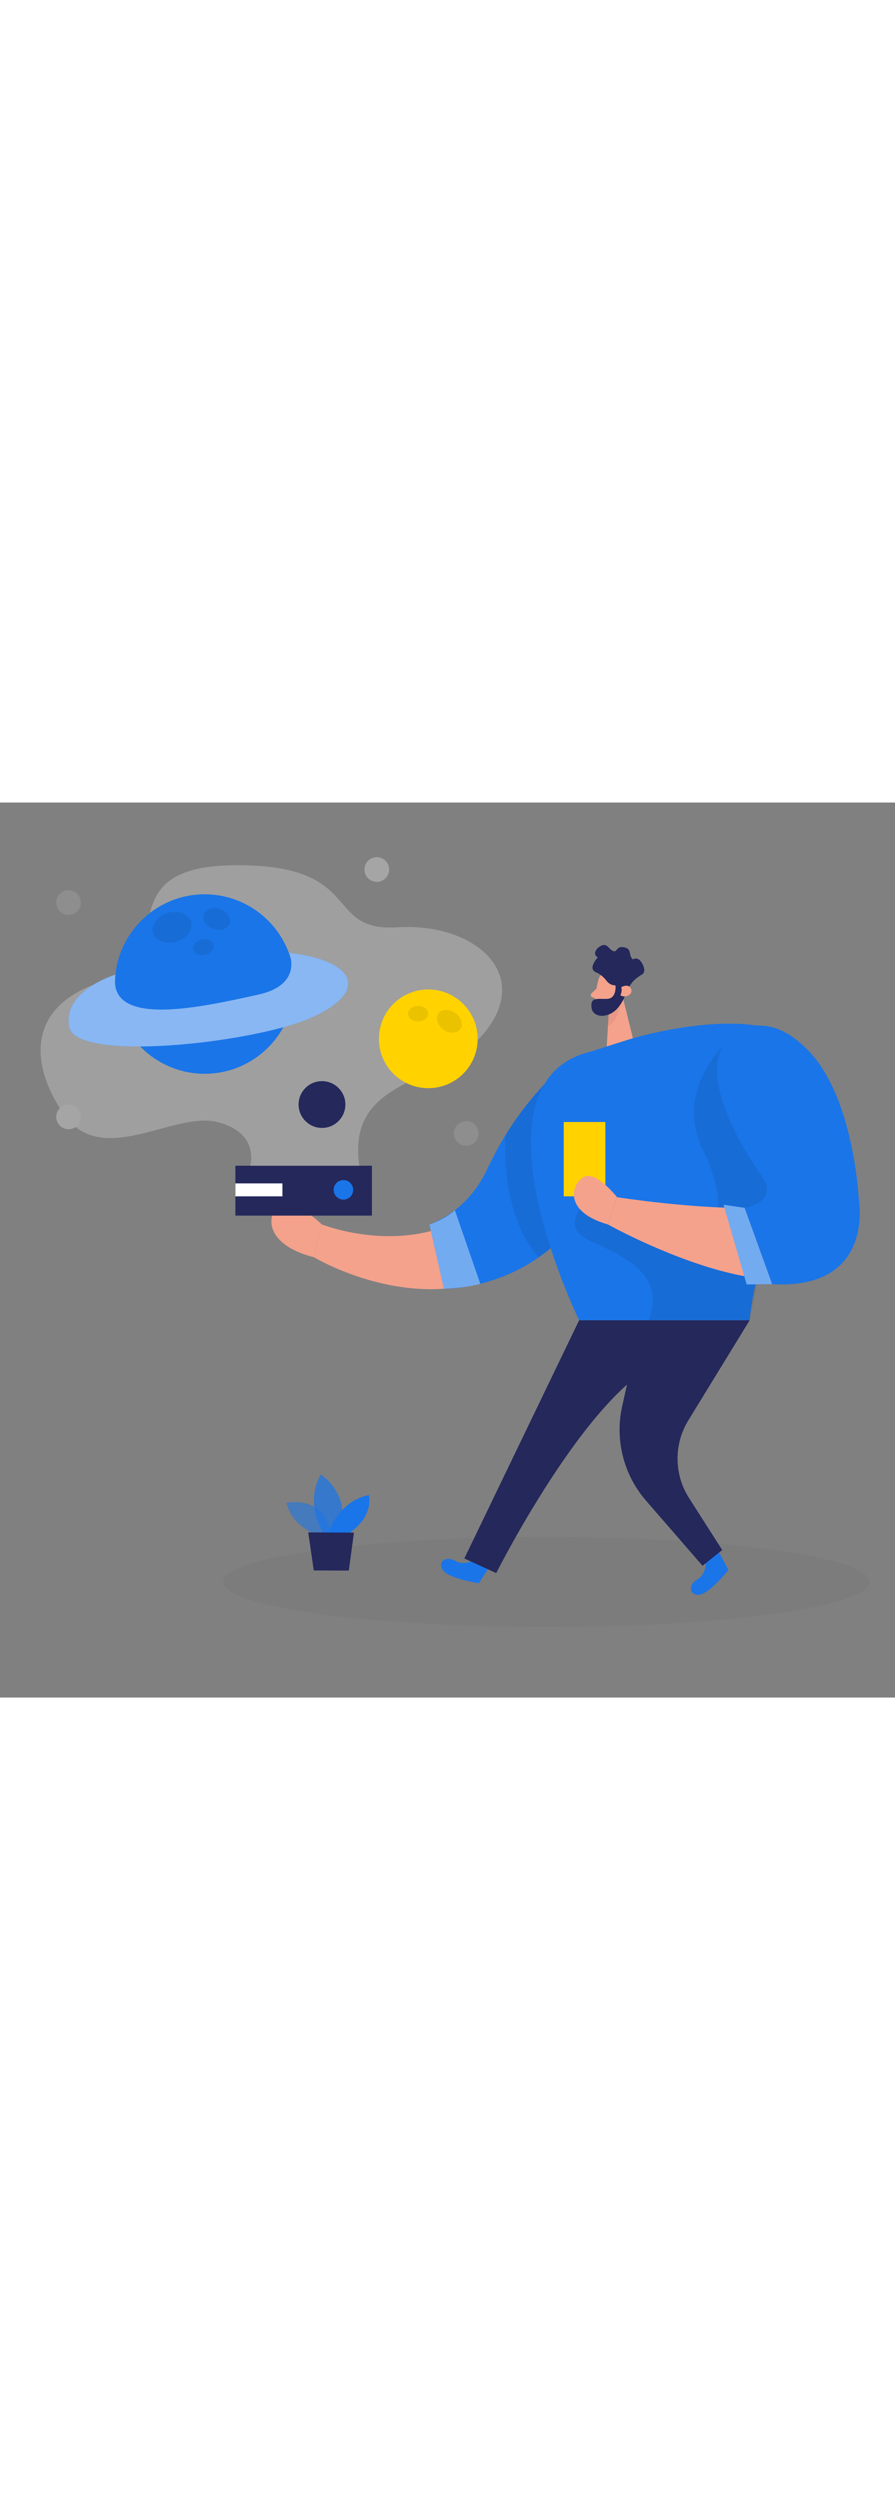 <svg id="_0099_ar" xmlns="http://www.w3.org/2000/svg" viewBox="0 0 500 500" data-imageid="augmented-reality-5" imageName="Augmented Reality" class="illustrations_image" style="width: 179px;"><rect x="0" y="0" width="500" height="500" fill="#808080" stroke="none"/><defs><style>.cls-1_augmented-reality-5{fill:#fff;}.cls-2_augmented-reality-5{opacity:.39;}.cls-2_augmented-reality-5,.cls-3_augmented-reality-5,.cls-4_augmented-reality-5,.cls-5_augmented-reality-5,.cls-6_augmented-reality-5,.cls-7_augmented-reality-5,.cls-8_augmented-reality-5,.cls-9_augmented-reality-5,.cls-10_augmented-reality-5{fill:none;}.cls-11_augmented-reality-5{fill:#f4a28c;}.cls-12_augmented-reality-5{fill:#a5a5a5;}.cls-3_augmented-reality-5{opacity:.58;}.cls-13_augmented-reality-5{fill:#ce8172;}.cls-14_augmented-reality-5{fill:#e6e6e6;}.cls-4_augmented-reality-5{opacity:.03;}.cls-5_augmented-reality-5{opacity:.48;}.cls-6_augmented-reality-5{opacity:.73;}.cls-7_augmented-reality-5{opacity:.08;}.cls-8_augmented-reality-5{opacity:.36;}.cls-9_augmented-reality-5{opacity:.31;}.cls-10_augmented-reality-5{opacity:.3;}.cls-15_augmented-reality-5{fill:#24285b;}.cls-16_augmented-reality-5{fill:#000001;}.cls-17_augmented-reality-5{fill:#ffd200;}.cls-18_augmented-reality-5{fill:#68e1fd;}</style></defs><g id="sd_augmented-reality-5" class="cls-4_augmented-reality-5"><ellipse class="cls-16_augmented-reality-5" cx="305.26" cy="435.4" rx="180.5" ry="25.19"/></g><g id="plant_augmented-reality-5"><g class="cls-3_augmented-reality-5"><path class="cls-18_augmented-reality-5 targetColor" d="m178.67,409.65s-15.32-4.19-18.66-18.45c0,0,23.74-4.8,24.42,19.71l-5.76-1.26Z" style="fill: rgb(26, 117, 232);"/></g><g class="cls-6_augmented-reality-5"><path class="cls-18_augmented-reality-5 targetColor" d="m180.54,408.13s-10.71-16.93-1.28-32.75c0,0,18.05,11.47,10.03,32.79l-8.75-.04Z" style="fill: rgb(26, 117, 232);"/></g><path class="cls-18_augmented-reality-5 targetColor" d="m183.3,408.14s5.66-17.87,22.76-21.26c0,0,3.21,11.61-11.07,21.31l-11.68-.05Z" style="fill: rgb(26, 117, 232);"/><polygon class="cls-15_augmented-reality-5" points="172.19 407.74 175.3 428.99 194.86 429.07 197.74 407.85 172.19 407.74"/></g><g id="person_augmented-reality-5"><path class="cls-18_augmented-reality-5 targetColor" d="m265.84,422.59s-6.06,4.26-11.51,1.07c-5.45-3.18-10.34.9-6.63,5.47,3.71,4.57,19.83,7.01,19.83,7.01l6.2-9.72-7.89-3.83Z" style="fill: rgb(26, 117, 232);"/><path class="cls-18_augmented-reality-5 targetColor" d="m394.32,423.48s.69,7.37-4.77,10.53c-5.47,3.16-4.34,9.43,1.46,8.47s15.91-13.75,15.91-13.75l-5.37-10.21-7.23,4.95Z" style="fill: rgb(26, 117, 232);"/><path class="cls-15_augmented-reality-5" d="m323.53,289.23l-64.12,133.07,17.81,8.16s56.41-112.14,98.66-119.96l-52.36-21.27Z"/><path class="cls-11_augmented-reality-5" d="m310.82,152.81s-29.09,27.81-34.96,56.44c-5.87,28.63-52.07,41.91-96.08,26.47l-4.4,18.3s93.88,56.49,148.15-31.53c54.27-88.02-12.71-69.68-12.71-69.68Z"/><path class="cls-11_augmented-reality-5" d="m334.34,98.96s-2.17,7.83-1.82,13.36c.14,2.25,2.11,3.98,4.36,3.8,2.79-.22,6.49-1.32,8.16-5.38l3.68-6.53s2.16-4.17-1.73-8.25c-3.9-4.07-11.57-1.85-12.66,2.99Z"/><polygon class="cls-11_augmented-reality-5" points="347.2 105.84 353.58 131.67 338.96 136.3 340.24 114.87 347.2 105.84"/><path class="cls-11_augmented-reality-5" d="m333.23,103.96l-2.8,2.66c-.69.66-.46,1.81.43,2.15l2.95,1.14-.58-5.96Z"/><g class="cls-9_augmented-reality-5"><path class="cls-13_augmented-reality-5" d="m340.2,115.42s4.94-2.28,6.29-4.3c0,0-.28,10.62-6.85,13.72l.56-9.42Z"/></g><path class="cls-11_augmented-reality-5" d="m342.42,106.33s.63-3.06,2.9-2.4c2.27.67,1.38,5.1-1.84,4.93l-1.06-2.53Z"/><path class="cls-15_augmented-reality-5" d="m351.81,102.41l-1.69,2.93s-2.05,7.51-7.04,11.39c-5,3.88-12.03,3.08-12.63-2.2-.69-6.06,3.37-4.6,8.8-4.86,5.43-.25,4.6-7.53,4.6-7.53-2.39.03-4.04-1.24-5.13-2.69-1.53-2.01-3.48-3.64-5.81-4.62-4.82-2.03,1.05-8.34,1.05-8.34-3.22-1.78-.75-5.53,2.37-6.68,3.12-1.15,4.01,2.51,6.37,3.21,2.37.7,1.41-3.07,6-2.14,4.59.93,2.1,4.31,4.86,6.79,0,0,3.17-2.41,5.62,3.09,1.4,3.14.68,4.62-.72,5.43-2.68,1.56-5.08,3.55-6.63,6.23Z"/><path class="cls-18_augmented-reality-5 targetColor" d="m320.85,142.29s-28.7,19.66-48.66,62.52c-5.56,11.95-14.58,22.1-26.26,28.21-1.91,1-3.92,1.92-6.01,2.71l8.07,35.87s51.87,1.5,82.05-49.11c30.17-50.61-9.18-80.2-9.18-80.2Z" style="fill: rgb(26, 117, 232);"/><g class="cls-7_augmented-reality-5"><path class="cls-16_augmented-reality-5" d="m304.05,157.43s-14.7,16.07-21.63,28.36c0,0-3.49,44.4,18.62,68.24l6.62-5.06,20.63-29.78-24.25-61.76Z"/></g><path class="cls-11_augmented-reality-5" d="m347.09,103.16s3.94-2.33,5.41.81c1.47,3.14-2.94,5.6-5.93,3.69,0,0,1.16-2.02.52-4.49Z"/><path class="cls-18_augmented-reality-5 targetColor" d="m330.03,139.13l23.55-7.46s99.03-29.35,101.23,23.29c2.03,48.61-30.88,80.46-36.01,134.27h-95.27s-64.74-132.98,6.5-150.1Z" style="fill: rgb(26, 117, 232);"/><g class="cls-7_augmented-reality-5"><path class="cls-16_augmented-reality-5" d="m403.76,136.3s-26.66,25.51-11.29,57.22c15.38,31.71,10.27,52.81-13.2,48.41-23.47-4.4-50.97-19.8-50.97-19.8,0,0-16.14,13.94,0,22,16.14,8.07,44.47,17.32,34.14,45.11h56.36l3.99-20.08,22.85-41.39v-16.22l-24.94-62.77-16.95-12.48Z"/></g><g class="cls-2_augmented-reality-5"><path class="cls-1_augmented-reality-5" d="m239.92,235.73l8.07,35.87s12.01-.28,20.33-2.75l-14.2-41.09s-4.82,4.75-14.2,7.97Z"/></g><path class="cls-15_augmented-reality-5" d="m323.53,289.23h95.27l-34.25,55.9c-8.19,13.36-8.03,30.22.4,43.43l18.53,29.02-11,8.8-31.54-36.34c-12.59-14.51-17.54-34.13-13.34-52.88l5.98-26.67-30.05-21.27Z"/><path class="cls-11_augmented-reality-5" d="m403.22,148.02c-.18-15.13,15.1-25.46,29.13-19.78,17.62,7.14,39.41,28.03,44.46,86.8,8.8,102.3-137.17,20.68-137.17,20.68l5.1-15.22s44.41,6.86,75.69,5.86c8.74-.28,13.67-10.12,8.57-17.22-10.73-14.91-25.51-39.34-25.78-61.14Z"/><path class="cls-18_augmented-reality-5 targetColor" d="m408.42,130.81s18.15-18.34,43.46,8.07c25.3,26.4,27.87,82.51,27.87,82.51,0,0,9.53,50.97-48.41,47.67l-15.41-42.64s21.27-3.47,8.44-19.47c0,0-40.34-55.97-15.95-76.14Z" style="fill: rgb(26, 117, 232);"/><polygon class="cls-18_augmented-reality-5 targetColor" points="415.94 226.42 404.21 224.69 417.16 269.21 431.34 269.06 415.94 226.42" style="fill: rgb(26, 117, 232);"/><rect class="cls-17_augmented-reality-5" x="314.93" y="178.48" width="23.27" height="41.52"/><g class="cls-2_augmented-reality-5"><polygon class="cls-1_augmented-reality-5" points="415.94 226.42 404.21 224.69 417.16 269.21 431.34 269.06 415.94 226.42"/></g><path class="cls-11_augmented-reality-5" d="m344.74,220.51s-10.7-13.67-17.55-11.72c-6.85,1.96-14.71,19.15,12.45,26.93l5.1-15.22Z"/><path class="cls-11_augmented-reality-5" d="m179.78,235.73s-11.55-11.74-20.84-11.04c-9.29.7-15.04,21.3,16.44,29.34l4.4-18.3Z"/><rect class="cls-15_augmented-reality-5" x="131.5" y="202.9" width="76.28" height="27.87"/><rect class="cls-1_augmented-reality-5" x="131.5" y="212.77" width="26.28" height="7.23"/><circle class="cls-18_augmented-reality-5 targetColor" cx="191.85" cy="216.38" r="5.46" style="fill: rgb(26, 117, 232);"/></g><g id="ar_objects_augmented-reality-5"><g class="cls-10_augmented-reality-5"><path class="cls-14_augmented-reality-5" d="m139.77,202.9s5.63-18.65-18.76-24.48c-24.38-5.83-64.6,26.31-85.59-4.62-20.99-30.94-18.07-62.34,23.9-74.33,41.97-11.99-1.64-63.87,71.75-64.45,73.4-.58,48.91,37.29,90.89,34.68,41.97-2.62,74.62,24.58,50.13,57.04-24.48,32.45-78.59,25.46-71.36,76.17h-60.97Z"/></g><circle class="cls-12_augmented-reality-5" cx="38.31" cy="175.61" r="6.9"/><circle class="cls-12_augmented-reality-5" cx="210.5" cy="37.43" r="6.9"/><g class="cls-8_augmented-reality-5"><circle class="cls-12_augmented-reality-5" cx="38.31" cy="55.88" r="6.9"/></g><g class="cls-8_augmented-reality-5"><circle class="cls-12_augmented-reality-5" cx="260.44" cy="184.85" r="6.9"/></g><circle class="cls-18_augmented-reality-5 targetColor" cx="114.35" cy="101.4" r="50.13" style="fill: rgb(26, 117, 232);"/><circle class="cls-17_augmented-reality-5" cx="239.27" cy="132" r="27.58"/><path class="cls-18_augmented-reality-5 targetColor" d="m64.5,96.13s-29.45,8.85-25.89,29.03c3.55,20.18,100.74,9.32,133.36-4.15,32.61-13.47,30.4-32.04-10.46-37.1,0,0,8.19,17.84-17.34,23.43-30.03,6.58-84.5,19.36-79.66-11.21Z" style="fill: rgb(26, 117, 232);"/><g class="cls-5_augmented-reality-5"><path class="cls-1_augmented-reality-5" d="m64.5,96.13s-29.45,8.85-25.89,29.03c3.55,20.18,100.74,9.32,133.36-4.15,32.61-13.47,30.4-32.04-10.46-37.1,0,0,8.19,17.84-17.34,23.43-30.03,6.58-84.5,19.36-79.66-11.21Z"/></g><g class="cls-7_augmented-reality-5"><ellipse class="cls-16_augmented-reality-5" cx="96.15" cy="69.69" rx="11.05" ry="8.37" transform="translate(-15.31 28.72) rotate(-15.75)"/></g><g class="cls-7_augmented-reality-5"><ellipse class="cls-16_augmented-reality-5" cx="121.02" cy="65.06" rx="5.84" ry="7.71" transform="translate(18.01 155.98) rotate(-69.7)"/></g><g class="cls-7_augmented-reality-5"><ellipse class="cls-16_augmented-reality-5" cx="251.04" cy="122.23" rx="5.68" ry="7.51" transform="translate(4.48 253.26) rotate(-53.95)"/></g><g class="cls-7_augmented-reality-5"><ellipse class="cls-16_augmented-reality-5" cx="113.63" cy="80.8" rx="5.83" ry="4.41" transform="translate(-17.67 33.88) rotate(-15.75)"/></g><g class="cls-7_augmented-reality-5"><ellipse class="cls-16_augmented-reality-5" cx="233.6" cy="117.94" rx="5.67" ry="4.29"/></g><circle class="cls-15_augmented-reality-5" cx="179.88" cy="168.71" r="13.07"/></g></svg>